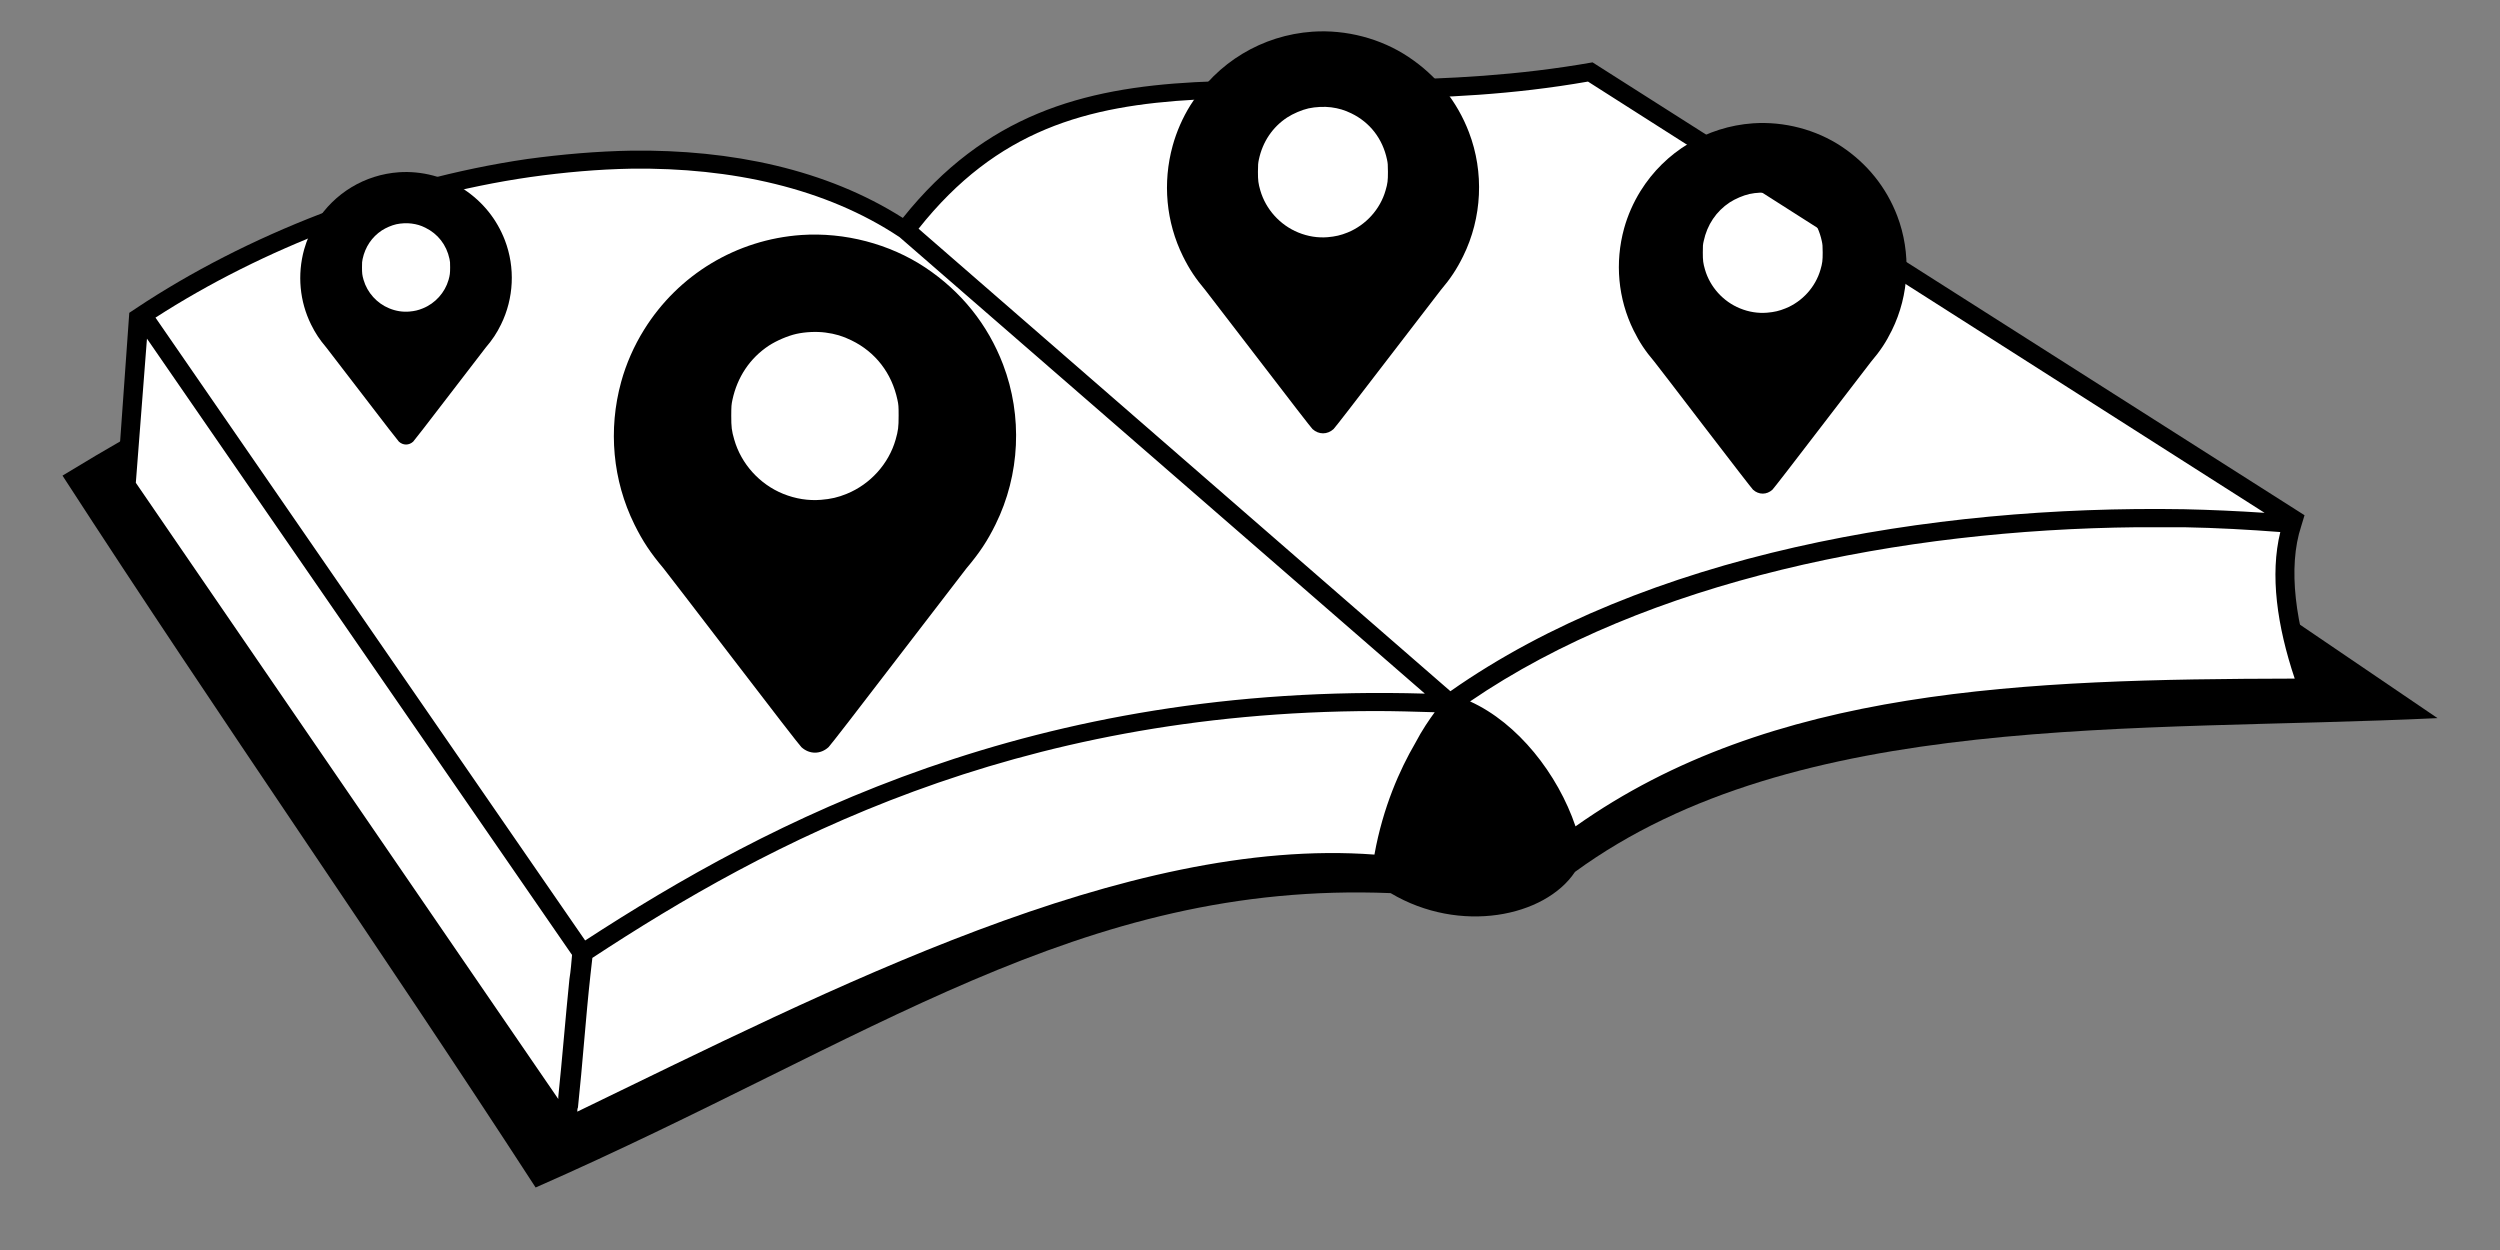 <?xml version="1.0" encoding="utf-8"?>
<!-- Generator: Adobe Illustrator 21.1.0, SVG Export Plug-In . SVG Version: 6.00 Build 0)  -->
<svg version="1.1"
	 id="Layer_1" xmlns:cc="http://creativecommons.org/ns#" xmlns:dc="http://purl.org/dc/elements/1.1/" xmlns:rdf="http://www.w3.org/1999/02/22-rdf-syntax-ns#"
	 xmlns="http://www.w3.org/2000/svg" xmlns:xlink="http://www.w3.org/1999/xlink" x="0px" y="0px" viewBox="0 0 400 200"
	 style="enable-background:new 0 0 400 200;" xml:space="preserve">
<rect x="0" y="0" width="400" height="200" fill="#808080" stroke="none"/>
<style type="text/css">
	.st0{fill:#FFFFFF;}
</style>
<path d="M10,76.1c26.1,40.3,49.6,73.7,75.7,113.9c53.7-23.6,87.1-49.1,136.8-47.1c11.1,6.6,24.7,3.8,29.5-3.4
	c35.5-25.9,89.6-22.3,138-24.6L249.9,19.7c-45.5,0.4-72.1,0.9-100.9,32.4C118.9,26.6,66.3,41.7,10,76.1L10,76.1z"/>
<g transform="matrix(1.048 0 0 .961 -1.952 19.011)">
	<path class="st0" d="M212.4,123.2c2.3-16.8,11.5-25.1,10.9-25.9c8.2,2.5,16,12.9,18.4,22.8c30.1-24.3,69.7-25.4,112.5-25.5
		c-3.4-10-4.6-19.8-2.4-27.2L244.7-7.8c-46.2,9-79.6-9.3-104.6,26.3C109-3.9,56.1,8,23.1,31.9l-2.5,28.3
		C43,95.8,65.4,131.4,87.8,167.1C127.5,146.2,174.2,119.4,212.4,123.2L212.4,123.2z"/>
</g>
<g transform="matrix(1.048 0 0 .961 -1.952 19.011)">
	<path d="M245-9.4c-22.8,4.4-43.2,2.3-60.7,3.3c-17.1,1-32,5.4-44.6,22.6C128,8.4,113.5,5.1,98.3,5.3C93,5.4,87.7,5.9,82.3,6.7
		C61,10.1,39.4,19.4,22.7,31.5l-1.1,0.8l-1.9,29.1C42,97,65.4,134.3,87.8,169.9c39.7-20.9,88.8-48.2,126.1-44.4
		c1.1-8.2,4.2-15.8,6.5-20.2c1.2-2.2,2.2-3.9,3-5.1c0.3-0.4,0.4-0.7,0.6-1c7,2.9,14,12.4,16.2,21.3l0.6,2.3l1.8-1.5
		c29.6-23.9,68.7-25.1,111.6-25.2l2.1,0l-0.7-2c-3.3-9.8-4.5-19.4-2.4-26.3l0.5-1.8L245-9.4z M244.3-6.2l103.3,71.8
		c-4.1-0.3-8.2-0.5-12.3-0.6c-38.9-0.7-82.2,7.5-112,30.3l-81.2-77c12-16.5,25.7-20.5,42.4-21.5C201.4-4.1,221.3-1.8,244.3-6.2
		L244.3-6.2z M98.3,8.3c15.2-0.2,29.6,3.2,40.9,11.4l80.2,76c-59.7-1.9-100,21.1-128.2,41.1L25.6,33.1C41.8,21.7,62.4,12.9,82.8,9.7
		C88,8.9,93.2,8.4,98.3,8.3L98.3,8.3z M24.3,36.6L89,138.9l0,0l0.2,0.3v0c-0.1,1.2-0.2,2.7-0.4,4c-0.6,6.4-1.1,13.3-1.7,19.6
		c0,0.1,0,0.3,0,0.4C65.6,129,44.1,94.8,22.6,60.6L24.3,36.6z M328.1,68c2.4,0,4.8,0,7.2,0c5,0.1,9.9,0.4,14.7,0.8
		c-1.6,7.1-0.5,15.6,2.2,24.4c-41.4,0.1-79.9,1.5-109.8,24.6c-2.7-8.7-8.8-17.2-16.1-20.8C253.4,76.8,292.1,68.4,328.1,68L328.1,68z
		 M211.8,98.6c3,0,6,0.1,9.1,0.2c-0.8,1.2-1.9,2.9-3,5.2c-2.3,4.3-4.9,10.6-6.2,18.5c-37.9-3.1-83,22.4-121.7,42.8
		c0-0.2,0-0.5,0.1-0.7c0.7-7.1,1.2-15.1,1.9-22c0.1-0.9,0.2-2,0.3-2.9C119.1,120.5,156.5,98.7,211.8,98.6L211.8,98.6z"/>
</g>
<g transform="translate(0,1280) scale(0.1,-0.1)">
	<path d="M1282.1,12424c-103.6-7.2-196.8-63.3-251.6-151.6c-16.1-25.8-28.7-54.5-36.6-83.3c-21.1-76.6-13.6-157.7,21.1-228.1
		c13.2-26.8,25.8-45.7,46.8-70.6c2.4-2.8,52.1-67.6,110.5-143.8c63.5-83,107.6-140,109.9-142c12.9-11.8,30.6-11.8,43.5,0
		c2.3,2.1,46.4,59,109.9,142c58.4,76.2,108.1,140.9,110.5,143.8c21,24.9,33.6,43.8,46.8,70.6c39.2,79.4,43.5,173.2,12,255.8
		c-24.4,63.9-66.9,116.9-124.5,155.2C1423.3,12409.9,1351.4,12428.7,1282.1,12424z M1320.8,12267.9c15.5-2,27.6-5.6,41.6-12.5
		c38.3-18.6,64.4-52.3,73.5-95.1c1.7-8,1.9-10,1.9-25.3c0-18.5-0.7-23.9-4.8-38.4c-11.1-38.8-40.6-71.4-78.2-86.7
		c-13.9-5.7-25.3-8.3-41-9.6c-20.4-1.7-41,1.6-60.8,9.6c-37.7,15.3-67.1,47.9-78.2,86.7c-4.2,14.5-4.8,19.9-4.8,38.4
		c0.1,15.3,0.2,17.3,1.9,25.3c7.8,36.5,28.1,66.8,58.3,86.7c12.3,8,30.2,15.7,44.1,18.8C1288.7,12269,1306.6,12269.8,1320.8,12267.9
		z"/>
</g>
<g transform="translate(0,1280) scale(0.1,-0.1)">
	<path d="M2804.8,12602.7c-74.1-5.2-140.8-45.3-180-108.4c-11.5-18.5-20.5-39-26.2-59.6c-15.1-54.8-9.8-112.8,15.1-163.2
		c9.5-19.2,18.4-32.7,33.5-50.5c1.7-2,37.3-48.3,79-102.9c45.5-59.4,77-100.1,78.6-101.6c9.2-8.4,21.9-8.4,31.1,0
		c1.6,1.5,33.2,42.2,78.6,101.6c41.7,54.5,77.3,100.8,79,102.9c15.1,17.8,24,31.3,33.5,50.5c28,56.8,31.1,123.9,8.6,183
		c-17.5,45.7-47.9,83.6-89,111C2905.8,12592.7,2854.4,12606.1,2804.8,12602.7z M2832.5,12491.1c11.1-1.4,19.7-4,29.8-8.9
		c27.4-13.3,46.1-37.4,52.6-68c1.2-5.7,1.3-7.2,1.4-18.1c0-13.2-0.5-17.1-3.5-27.5c-8-27.8-29-51.1-56-62c-10-4.1-18.1-5.9-29.3-6.9
		c-14.6-1.2-29.4,1.1-43.5,6.9c-26.9,10.9-48,34.3-56,62c-3,10.4-3.5,14.3-3.5,27.5c0,10.9,0.1,12.4,1.4,18.1
		c5.5,26.1,20.1,47.8,41.7,62c8.8,5.7,21.6,11.2,31.5,13.4C2809.6,12491.9,2822.4,12492.5,2832.5,12491.1z"/>
</g>
<g transform="translate(0,1280) scale(0.1,-0.1)">
	<path d="M638.3,12524.4c-54.5-3.8-103.5-33.3-132.4-79.8c-8.4-13.6-15.1-28.7-19.3-43.8c-11.1-40.3-7.2-83,11.1-120
		c7-14.1,13.5-24,24.6-37.1c1.2-1.5,27.4-35.5,58.1-75.6c33.4-43.7,56.6-73.6,57.8-74.7c6.8-6.2,16.1-6.2,22.9,0
		c1.2,1.1,24.4,31.1,57.8,74.7c30.7,40.1,56.9,74.1,58.1,75.6c11.1,13.1,17.7,23.1,24.6,37.1c20.6,41.8,22.9,91.1,6.3,134.6
		c-12.9,33.6-35.2,61.5-65.5,81.6C712.5,12517,674.7,12526.9,638.3,12524.4z M658.6,12442.3c8.2-1.1,14.5-2.9,21.9-6.6
		c20.1-9.8,33.9-27.5,38.7-50c0.9-4.2,1-5.3,1-13.3c0-9.7-0.4-12.6-2.5-20.2c-5.9-20.4-21.3-37.6-41.2-45.6
		c-7.3-3-13.3-4.4-21.6-5.1c-10.7-0.9-21.6,0.8-32,5.1c-19.8,8-35.3,25.2-41.2,45.6c-2.2,7.6-2.5,10.5-2.5,20.2c0,8,0.1,9.1,1,13.3
		c4.1,19.2,14.8,35.1,30.7,45.6c6.4,4.2,15.9,8.3,23.2,9.9C641.8,12442.9,651.1,12443.3,658.6,12442.3z"/>
</g>
<g transform="translate(0,1280) scale(0.1,-0.1)">
	<path d="M2099.9,12749.3c-80.3-5.6-152.7-49.1-195.2-117.6c-12.5-20-22.2-42.3-28.4-64.7c-16.4-59.5-10.6-122.3,16.4-177
		c10.3-20.8,20-35.4,36.3-54.8c1.8-2.2,40.4-52.4,85.7-111.5c49.3-64.4,83.5-108.6,85.3-110.2c10-9.1,23.7-9.1,33.7,0
		c1.8,1.6,36,45.8,85.3,110.2c45.3,59.1,83.9,109.3,85.7,111.5c16.3,19.3,26,34,36.3,54.8c30.4,61.6,33.8,134.4,9.3,198.4
		c-19,49.6-51.9,90.7-96.6,120.4C2209.5,12738.4,2153.7,12753,2099.9,12749.3z M2129.9,12628.3c12-1.6,21.4-4.4,32.3-9.7
		c29.7-14.4,50-40.6,57-73.8c1.3-6.2,1.4-7.8,1.5-19.7c0-14.3-0.5-18.5-3.8-29.8c-8.6-30.1-31.5-55.4-60.7-67.3
		c-10.8-4.4-19.6-6.4-31.8-7.5c-15.8-1.3-31.8,1.2-47.2,7.5c-29.2,11.9-52,37.2-60.7,67.3c-3.2,11.3-3.8,15.5-3.8,29.8
		c0.1,11.9,0.2,13.4,1.5,19.7c6,28.3,21.8,51.8,45.2,67.2c9.5,6.2,23.5,12.2,34.2,14.6
		C2105.1,12629.1,2118.9,12629.7,2129.9,12628.3z"/>
</g>
</svg>
